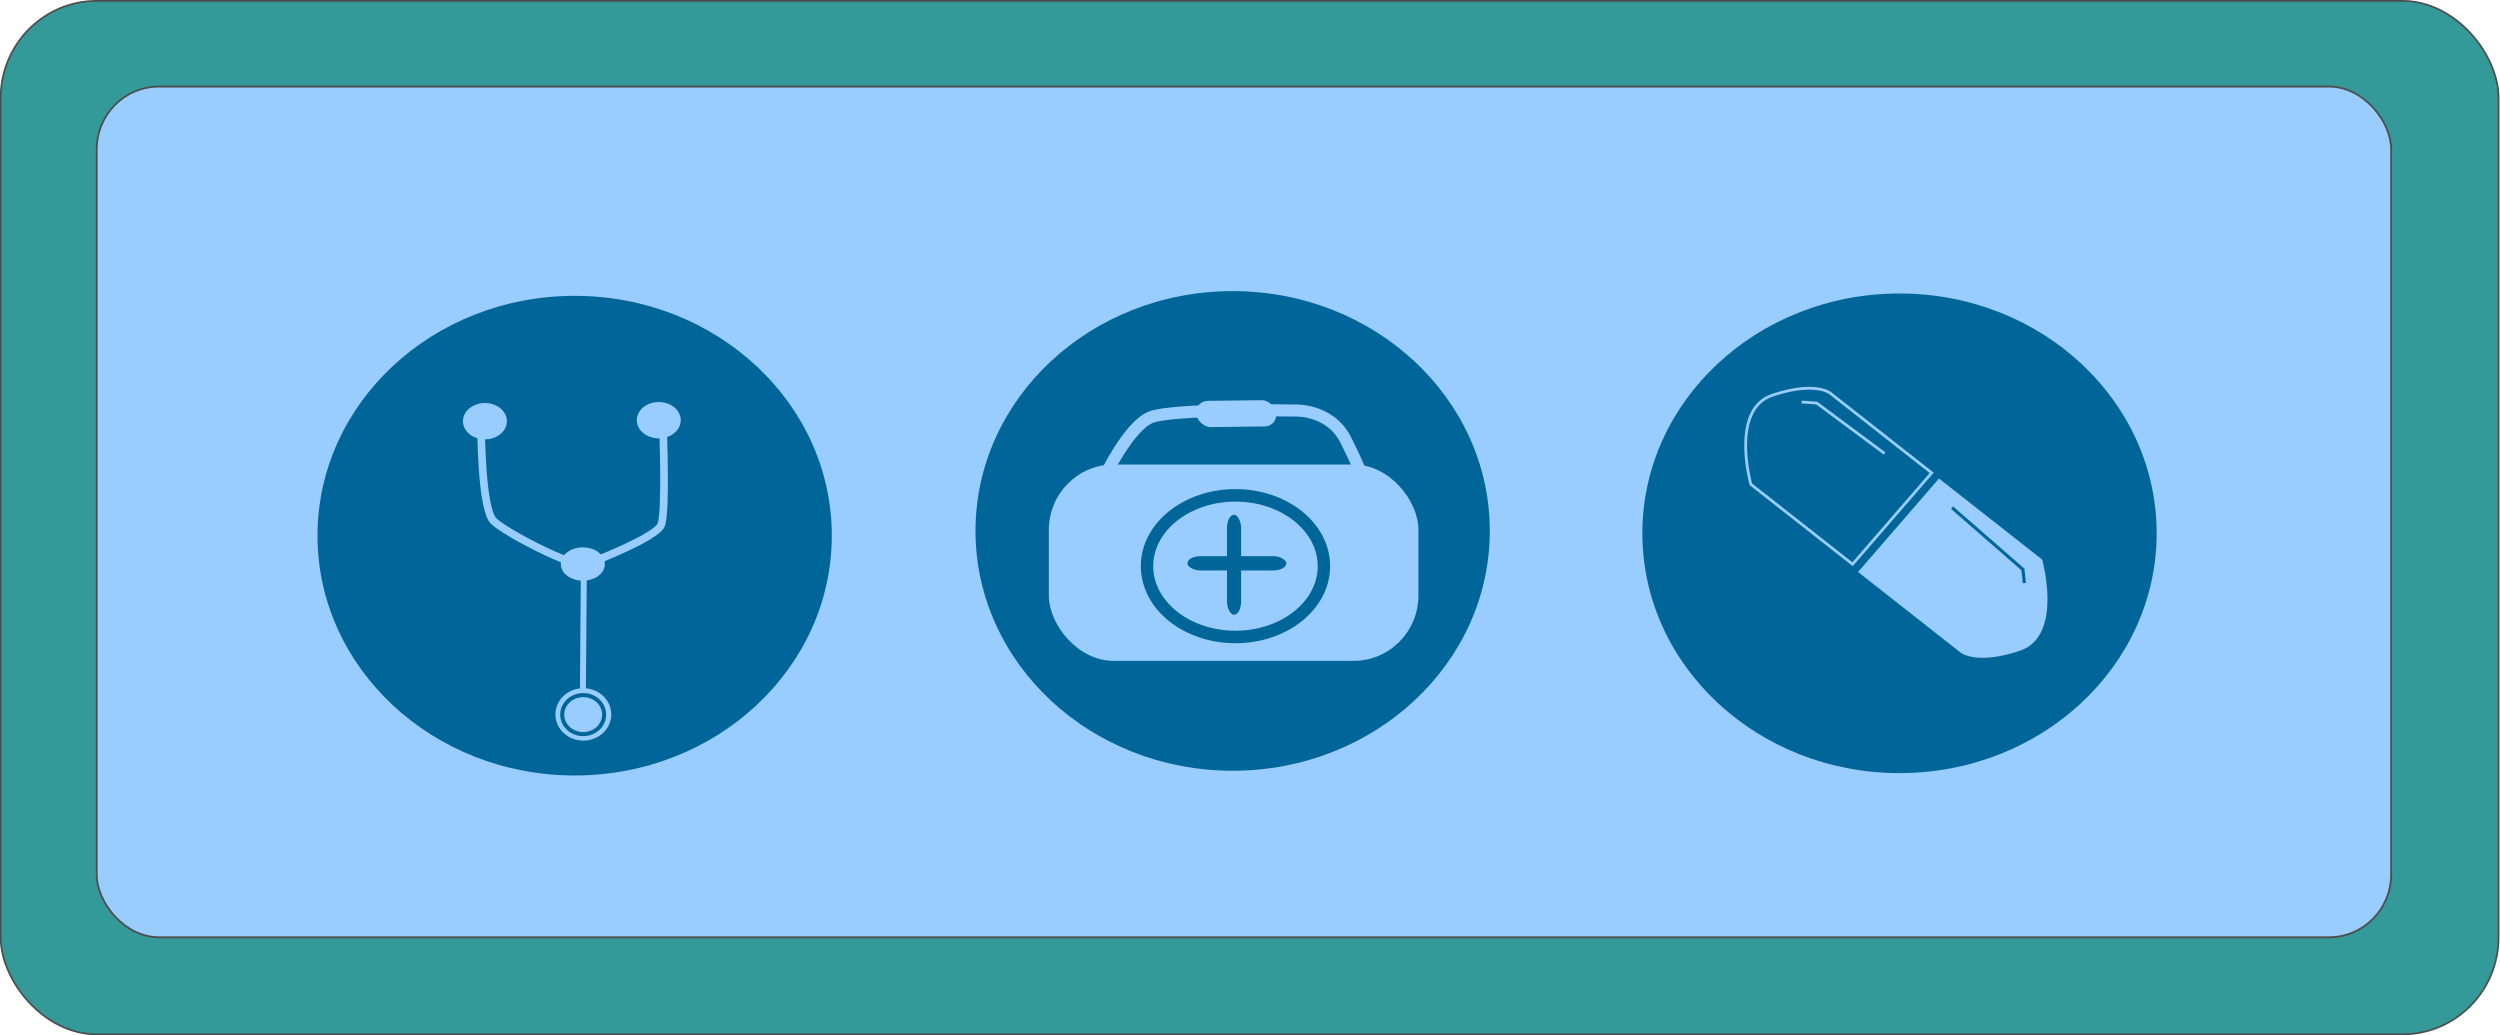 <?xml version="1.0" encoding="UTF-8" standalone="no"?>
<!-- Created with Inkscape (http://www.inkscape.org/) -->

<svg
   xmlns:dc="http://purl.org/dc/elements/1.1/"
   xmlns:cc="http://creativecommons.org/ns#"
   xmlns:rdf="http://www.w3.org/1999/02/22-rdf-syntax-ns#"
   xmlns:svg="http://www.w3.org/2000/svg"
   xmlns="http://www.w3.org/2000/svg"
   xmlns:sodipodi="http://sodipodi.sourceforge.net/DTD/sodipodi-0.dtd"
   xmlns:inkscape="http://www.inkscape.org/namespaces/inkscape"
   width="252.305mm"
   height="104.477mm"
   viewBox="0 0 252.305 104.477"
   version="1.1"
   id="svg8"
   inkscape:version="0.92.0 r15299"
   sodipodi:docname="banner.svg">
  <defs
     id="defs2" />
  <sodipodi:namedview
     id="base"
     pagecolor="#ffffff"
     bordercolor="#666666"
     borderopacity="1.0"
     inkscape:pageopacity="0.0"
     inkscape:pageshadow="2"
     inkscape:zoom="0.35"
     inkscape:cx="344.0428"
     inkscape:cy="259.12451"
     inkscape:document-units="mm"
     inkscape:current-layer="layer1"
     showgrid="false"
     fit-margin-top="0"
     fit-margin-left="0"
     fit-margin-right="0"
     fit-margin-bottom="0"
     inkscape:window-width="690"
     inkscape:window-height="689"
     inkscape:window-x="683"
     inkscape:window-y="0"
     inkscape:window-maximized="0" />
  <g
     inkscape:label="Layer 1"
     inkscape:groupmode="layer"
     id="layer1"
     transform="translate(-14.805,-112.916)">
    <g
       id="g5224"
       transform="matrix(1.067,0,0,1.078,-145.971,81.776)"
       inkscape:export-xdpi="96"
       inkscape:export-ydpi="96">
      <rect
         ry="9.087"
         y="28.969"
         x="150.743"
         height="96.752"
         width="236.266"
         id="rect5068"
         style="fill:#339999;fill-opacity:1;stroke:#4d4d4d;stroke-width:0.165;stroke-miterlimit:4;stroke-dasharray:none;stroke-opacity:1" />
      <rect
         ry="5.88"
         y="36.993"
         x="159.83"
         height="79.64"
         width="217.017"
         id="rect5072"
         style="fill:#99ccff;fill-opacity:1;stroke:#4d4d4d;stroke-width:0.171;stroke-miterlimit:4;stroke-dasharray:none;stroke-opacity:1" />
      <ellipse
         ry="22.451"
         rx="24.322"
         cy="79.035"
         cx="205.034"
         id="path5074"
         style="fill:#006699;fill-opacity:1;stroke:none;stroke-width:0.165;stroke-miterlimit:4;stroke-dasharray:none;stroke-opacity:1" />
      <ellipse
         ry="22.451"
         rx="24.322"
         cy="78.592"
         cx="267.27"
         id="path5074-9"
         style="fill:#006699;fill-opacity:1;stroke:none;stroke-width:0.165;stroke-miterlimit:4;stroke-dasharray:none;stroke-opacity:1" />
      <ellipse
         ry="22.451"
         rx="24.322"
         cy="78.814"
         cx="330.345"
         id="path5074-4"
         style="fill:#006699;fill-opacity:1;stroke:none;stroke-width:0.165;stroke-miterlimit:4;stroke-dasharray:none;stroke-opacity:1" />
      <rect
         ry="6.127"
         y="72.374"
         x="249.885"
         height="18.382"
         width="34.958"
         id="rect5097"
         style="fill:#99ccff;fill-opacity:1;stroke:none;stroke-width:0.179;stroke-miterlimit:4;stroke-dasharray:none;stroke-opacity:1" />
      <path
         inkscape:connector-curvature="0"
         id="path5101"
         d="m 255.161,73.513 c 0,0 2.263,-4.697 4.337,-5.552 2.074,-0.854 13.577,-0.641 13.577,-0.641 0,0 3.394,-0.214 4.903,2.776 1.509,2.989 1.509,3.416 1.509,3.416"
         style="fill:none;stroke:#99ccff;stroke-width:1.131;stroke-linecap:butt;stroke-linejoin:miter;stroke-miterlimit:4;stroke-dasharray:none;stroke-opacity:1" />
      <rect
         transform="matrix(1,-0.012,0.114,0.993,0,0)"
         ry="1.237"
         y="69.988"
         x="255.705"
         height="2.474"
         width="7.566"
         id="rect5103"
         style="fill:#99ccff;fill-opacity:1;stroke:none;stroke-width:1.006;stroke-miterlimit:4;stroke-dasharray:none;stroke-opacity:1" />
      <ellipse
         ry="6.629"
         rx="8.366"
         cy="81.891"
         cx="267.537"
         id="path5107"
         style="fill:#99ccff;fill-opacity:1;stroke:#006699;stroke-width:1.171;stroke-miterlimit:4;stroke-dasharray:none;stroke-opacity:1" />
      <rect
         ry="1.223"
         y="77.081"
         x="266.735"
         height="9.354"
         width="1.336"
         id="rect5109"
         style="fill:#006699;fill-opacity:1;stroke:none;stroke-width:0.848;stroke-miterlimit:4;stroke-dasharray:none;stroke-opacity:1" />
      <rect
         transform="matrix(0,1,1,0,0,0)"
         ry="1.223"
         y="262.993"
         x="80.956"
         height="9.354"
         width="1.336"
         id="rect5109-7"
         style="fill:#006699;fill-opacity:1;stroke:none;stroke-width:0.848;stroke-miterlimit:4;stroke-dasharray:none;stroke-opacity:1" />
      <path
         sodipodi:nodetypes="cccccc"
         inkscape:connector-curvature="0"
         id="path5126"
         d="m 333.389,73.157 -7.484,8.553 -9.622,-7.484 c 0,0 -1.982,-6.998 2.027,-8.334 4.009,-1.336 5.456,-0.219 5.456,-0.219 z"
         style="fill:none;stroke:#99ccff;stroke-width:0.265px;stroke-linecap:butt;stroke-linejoin:miter;stroke-opacity:1" />
      <path
         inkscape:connector-curvature="0"
         id="path5130"
         d="m 321.091,66.524 1.417,0.094 6.426,4.725"
         style="fill:none;stroke:#99ccff;stroke-width:0.265px;stroke-linecap:butt;stroke-linejoin:miter;stroke-opacity:1" />
      <path
         sodipodi:nodetypes="cccccc"
         inkscape:connector-curvature="0"
         id="path5126-4"
         d="m 326.614,82.418 7.484,-8.553 9.622,7.484 c 0,0 1.982,6.998 -2.027,8.334 -4.009,1.336 -5.456,0.219 -5.456,0.219 z"
         style="fill:#99ccff;fill-opacity:1;stroke:#99ccff;stroke-width:0.265px;stroke-linecap:butt;stroke-linejoin:miter;stroke-opacity:1" />
      <path
         inkscape:connector-curvature="0"
         id="path5130-5"
         d="m 342.153,83.476 -0.134,-1.277 -6.706,-5.787"
         style="fill:none;stroke:#006699;stroke-width:0.299px;stroke-linecap:butt;stroke-linejoin:miter;stroke-opacity:1" />
      <ellipse
         ry="1.701"
         rx="2.079"
         cy="68.319"
         cx="196.548"
         id="path5162"
         style="fill:#99ccff;fill-opacity:1;stroke:none;stroke-width:1.034;stroke-miterlimit:4;stroke-dasharray:none;stroke-opacity:1" />
      <ellipse
         ry="1.701"
         rx="2.079"
         cy="68.225"
         cx="212.99"
         id="path5162-4"
         style="fill:#99ccff;fill-opacity:1;stroke:none;stroke-width:1.034;stroke-miterlimit:4;stroke-dasharray:none;stroke-opacity:1" />
      <path
         sodipodi:nodetypes="cccscc"
         inkscape:connector-curvature="0"
         id="path5179"
         d="m 196.189,68.981 c 0,0 0,7.56 1.191,8.693 1.191,1.134 7.69,4.441 8.711,4.063 1.021,-0.378 6.607,-2.551 7.118,-3.685 0.511,-1.134 0.17,-9.449 0.17,-9.449 v 0"
         style="fill:none;stroke:#99ccff;stroke-width:0.726;stroke-linecap:butt;stroke-linejoin:miter;stroke-miterlimit:4;stroke-dasharray:none;stroke-opacity:1" />
      <ellipse
         ry="1.181"
         rx="1.701"
         cy="81.69"
         cx="205.808"
         id="path5181"
         style="fill:#99ccff;fill-opacity:1;stroke:#99ccff;stroke-width:0.765;stroke-miterlimit:4;stroke-dasharray:none;stroke-opacity:1" />
      <path
         inkscape:connector-curvature="0"
         id="path5183"
         d="m 205.903,82.115 -0.095,12.379"
         style="fill:none;stroke:#99ccff;stroke-width:0.565;stroke-linecap:butt;stroke-linejoin:miter;stroke-miterlimit:4;stroke-dasharray:none;stroke-opacity:1" />
      <ellipse
         ry="2.221"
         rx="2.41"
         cy="95.77"
         cx="205.855"
         id="path5185"
         style="fill:#99ccff;fill-opacity:1;stroke:#99ccff;stroke-width:0.465;stroke-miterlimit:4;stroke-dasharray:none;stroke-opacity:1" />
      <ellipse
         ry="1.827"
         rx="1.983"
         cy="95.788"
         cx="205.842"
         id="path5185-2"
         style="fill:#99ccff;fill-opacity:1;stroke:#006699;stroke-width:0.383;stroke-miterlimit:4;stroke-dasharray:none;stroke-opacity:1" />
    </g>
  </g>
</svg>
